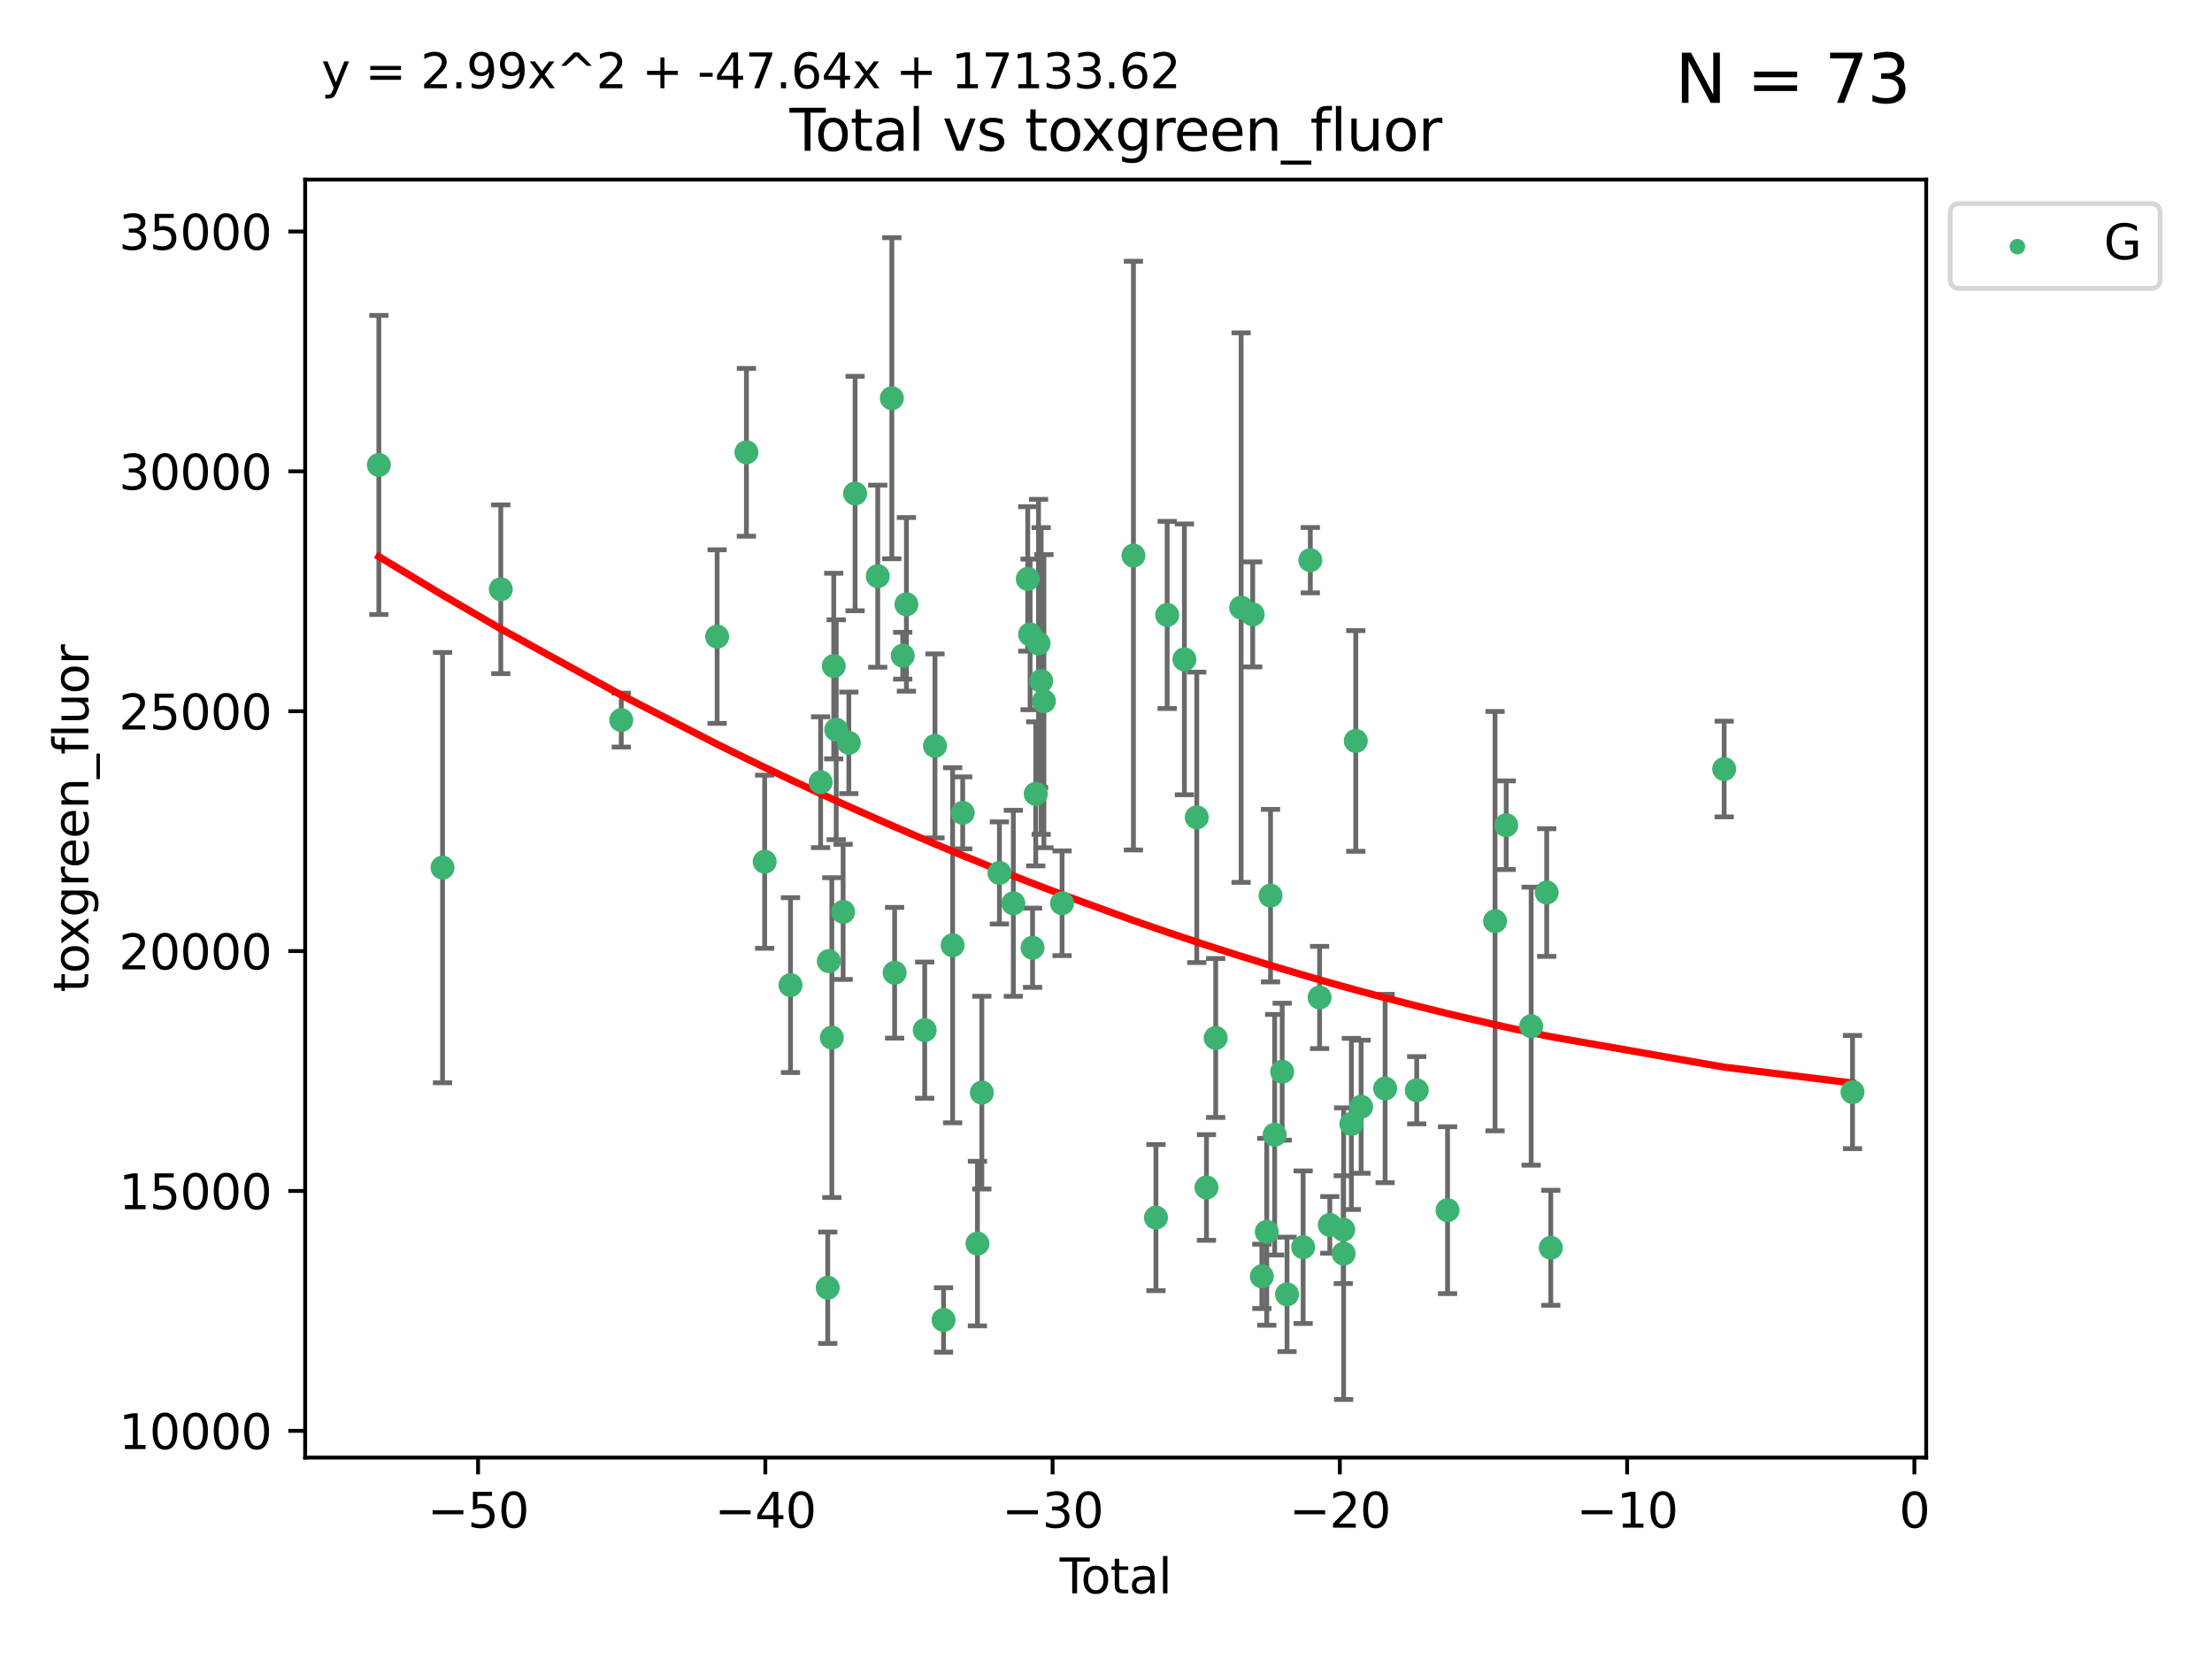 <?xml version="1.0" encoding="utf-8" standalone="no"?>
<!DOCTYPE svg PUBLIC "-//W3C//DTD SVG 1.1//EN"
  "http://www.w3.org/Graphics/SVG/1.1/DTD/svg11.dtd">
<svg xmlns:xlink="http://www.w3.org/1999/xlink" width="460.8pt" height="345.6pt" viewBox="0 0 460.8 345.6" xmlns="http://www.w3.org/2000/svg" version="1.1">
 <defs>
  <style type="text/css">*{stroke-linejoin: round; stroke-linecap: butt}</style>
 </defs>
 <g id="figure_1">
  <g id="patch_1">
   <path d="M 0 345.6 
L 460.8 345.6 
L 460.8 0 
L 0 0 
z
" style="fill: #ffffff"/>
  </g>
  <g id="axes_1">
   <g id="patch_2">
    <path d="M 63.571 303.64 
L 401.26 303.64 
L 401.26 37.411 
L 63.571 37.411 
z
" style="fill: #ffffff"/>
   </g>
   <g id="PathCollection_1">
    <defs>
     <path id="ma8ee4f4cf2" d="M 0 1.118 
C 0.297 1.118 0.581 1 0.791 0.791 
C 1 0.581 1.118 0.297 1.118 0 
C 1.118 -0.297 1 -0.581 0.791 -0.791 
C 0.581 -1 0.297 -1.118 0 -1.118 
C -0.297 -1.118 -0.581 -1 -0.791 -0.791 
C -1 -0.581 -1.118 -0.297 -1.118 0 
C -1.118 0.297 -1 0.581 -0.791 0.791 
C -0.581 1 -0.297 1.118 0 1.118 
z
" style="stroke: #3cb371"/>
    </defs>
    <g clip-path="url(#p7066010b72)">
     <use xlink:href="#ma8ee4f4cf2" x="78.921" y="96.859" style="fill: #3cb371; stroke: #3cb371"/>
     <use xlink:href="#ma8ee4f4cf2" x="92.189" y="180.741" style="fill: #3cb371; stroke: #3cb371"/>
     <use xlink:href="#ma8ee4f4cf2" x="104.324" y="122.755" style="fill: #3cb371; stroke: #3cb371"/>
     <use xlink:href="#ma8ee4f4cf2" x="129.421" y="150.005" style="fill: #3cb371; stroke: #3cb371"/>
     <use xlink:href="#ma8ee4f4cf2" x="149.391" y="132.616" style="fill: #3cb371; stroke: #3cb371"/>
     <use xlink:href="#ma8ee4f4cf2" x="155.491" y="94.226" style="fill: #3cb371; stroke: #3cb371"/>
     <use xlink:href="#ma8ee4f4cf2" x="159.294" y="179.515" style="fill: #3cb371; stroke: #3cb371"/>
     <use xlink:href="#ma8ee4f4cf2" x="164.675" y="205.211" style="fill: #3cb371; stroke: #3cb371"/>
     <use xlink:href="#ma8ee4f4cf2" x="170.951" y="162.947" style="fill: #3cb371; stroke: #3cb371"/>
     <use xlink:href="#ma8ee4f4cf2" x="172.43" y="268.258" style="fill: #3cb371; stroke: #3cb371"/>
     <use xlink:href="#ma8ee4f4cf2" x="172.665" y="200.214" style="fill: #3cb371; stroke: #3cb371"/>
     <use xlink:href="#ma8ee4f4cf2" x="173.285" y="216.152" style="fill: #3cb371; stroke: #3cb371"/>
     <use xlink:href="#ma8ee4f4cf2" x="173.685" y="138.751" style="fill: #3cb371; stroke: #3cb371"/>
     <use xlink:href="#ma8ee4f4cf2" x="174.198" y="152.013" style="fill: #3cb371; stroke: #3cb371"/>
     <use xlink:href="#ma8ee4f4cf2" x="175.64" y="189.96" style="fill: #3cb371; stroke: #3cb371"/>
     <use xlink:href="#ma8ee4f4cf2" x="176.825" y="154.745" style="fill: #3cb371; stroke: #3cb371"/>
     <use xlink:href="#ma8ee4f4cf2" x="178.129" y="102.809" style="fill: #3cb371; stroke: #3cb371"/>
     <use xlink:href="#ma8ee4f4cf2" x="182.85" y="120.026" style="fill: #3cb371; stroke: #3cb371"/>
     <use xlink:href="#ma8ee4f4cf2" x="185.788" y="82.957" style="fill: #3cb371; stroke: #3cb371"/>
     <use xlink:href="#ma8ee4f4cf2" x="186.368" y="202.643" style="fill: #3cb371; stroke: #3cb371"/>
     <use xlink:href="#ma8ee4f4cf2" x="188.055" y="136.597" style="fill: #3cb371; stroke: #3cb371"/>
     <use xlink:href="#ma8ee4f4cf2" x="188.822" y="125.895" style="fill: #3cb371; stroke: #3cb371"/>
     <use xlink:href="#ma8ee4f4cf2" x="192.631" y="214.596" style="fill: #3cb371; stroke: #3cb371"/>
     <use xlink:href="#ma8ee4f4cf2" x="194.773" y="155.384" style="fill: #3cb371; stroke: #3cb371"/>
     <use xlink:href="#ma8ee4f4cf2" x="196.558" y="274.97" style="fill: #3cb371; stroke: #3cb371"/>
     <use xlink:href="#ma8ee4f4cf2" x="198.449" y="196.918" style="fill: #3cb371; stroke: #3cb371"/>
     <use xlink:href="#ma8ee4f4cf2" x="200.548" y="169.338" style="fill: #3cb371; stroke: #3cb371"/>
     <use xlink:href="#ma8ee4f4cf2" x="203.622" y="259.063" style="fill: #3cb371; stroke: #3cb371"/>
     <use xlink:href="#ma8ee4f4cf2" x="204.535" y="227.612" style="fill: #3cb371; stroke: #3cb371"/>
     <use xlink:href="#ma8ee4f4cf2" x="208.198" y="181.844" style="fill: #3cb371; stroke: #3cb371"/>
     <use xlink:href="#ma8ee4f4cf2" x="211.095" y="188.173" style="fill: #3cb371; stroke: #3cb371"/>
     <use xlink:href="#ma8ee4f4cf2" x="214.1" y="120.603" style="fill: #3cb371; stroke: #3cb371"/>
     <use xlink:href="#ma8ee4f4cf2" x="214.588" y="132.153" style="fill: #3cb371; stroke: #3cb371"/>
     <use xlink:href="#ma8ee4f4cf2" x="215.099" y="197.429" style="fill: #3cb371; stroke: #3cb371"/>
     <use xlink:href="#ma8ee4f4cf2" x="215.764" y="165.371" style="fill: #3cb371; stroke: #3cb371"/>
     <use xlink:href="#ma8ee4f4cf2" x="216.347" y="134.046" style="fill: #3cb371; stroke: #3cb371"/>
     <use xlink:href="#ma8ee4f4cf2" x="216.898" y="141.863" style="fill: #3cb371; stroke: #3cb371"/>
     <use xlink:href="#ma8ee4f4cf2" x="217.467" y="146.069" style="fill: #3cb371; stroke: #3cb371"/>
     <use xlink:href="#ma8ee4f4cf2" x="221.245" y="188.17" style="fill: #3cb371; stroke: #3cb371"/>
     <use xlink:href="#ma8ee4f4cf2" x="236.113" y="115.742" style="fill: #3cb371; stroke: #3cb371"/>
     <use xlink:href="#ma8ee4f4cf2" x="240.804" y="253.651" style="fill: #3cb371; stroke: #3cb371"/>
     <use xlink:href="#ma8ee4f4cf2" x="243.144" y="128.106" style="fill: #3cb371; stroke: #3cb371"/>
     <use xlink:href="#ma8ee4f4cf2" x="246.732" y="137.352" style="fill: #3cb371; stroke: #3cb371"/>
     <use xlink:href="#ma8ee4f4cf2" x="249.31" y="170.269" style="fill: #3cb371; stroke: #3cb371"/>
     <use xlink:href="#ma8ee4f4cf2" x="251.33" y="247.374" style="fill: #3cb371; stroke: #3cb371"/>
     <use xlink:href="#ma8ee4f4cf2" x="253.251" y="216.226" style="fill: #3cb371; stroke: #3cb371"/>
     <use xlink:href="#ma8ee4f4cf2" x="258.549" y="126.574" style="fill: #3cb371; stroke: #3cb371"/>
     <use xlink:href="#ma8ee4f4cf2" x="260.961" y="127.993" style="fill: #3cb371; stroke: #3cb371"/>
     <use xlink:href="#ma8ee4f4cf2" x="262.869" y="265.881" style="fill: #3cb371; stroke: #3cb371"/>
     <use xlink:href="#ma8ee4f4cf2" x="263.889" y="256.605" style="fill: #3cb371; stroke: #3cb371"/>
     <use xlink:href="#ma8ee4f4cf2" x="264.678" y="186.576" style="fill: #3cb371; stroke: #3cb371"/>
     <use xlink:href="#ma8ee4f4cf2" x="265.538" y="236.383" style="fill: #3cb371; stroke: #3cb371"/>
     <use xlink:href="#ma8ee4f4cf2" x="267.099" y="223.261" style="fill: #3cb371; stroke: #3cb371"/>
     <use xlink:href="#ma8ee4f4cf2" x="268.111" y="269.644" style="fill: #3cb371; stroke: #3cb371"/>
     <use xlink:href="#ma8ee4f4cf2" x="271.469" y="259.813" style="fill: #3cb371; stroke: #3cb371"/>
     <use xlink:href="#ma8ee4f4cf2" x="272.964" y="116.694" style="fill: #3cb371; stroke: #3cb371"/>
     <use xlink:href="#ma8ee4f4cf2" x="274.897" y="207.791" style="fill: #3cb371; stroke: #3cb371"/>
     <use xlink:href="#ma8ee4f4cf2" x="277.023" y="255.172" style="fill: #3cb371; stroke: #3cb371"/>
     <use xlink:href="#ma8ee4f4cf2" x="279.824" y="256.163" style="fill: #3cb371; stroke: #3cb371"/>
     <use xlink:href="#ma8ee4f4cf2" x="279.903" y="261.164" style="fill: #3cb371; stroke: #3cb371"/>
     <use xlink:href="#ma8ee4f4cf2" x="281.518" y="234.133" style="fill: #3cb371; stroke: #3cb371"/>
     <use xlink:href="#ma8ee4f4cf2" x="282.434" y="154.356" style="fill: #3cb371; stroke: #3cb371"/>
     <use xlink:href="#ma8ee4f4cf2" x="283.546" y="230.552" style="fill: #3cb371; stroke: #3cb371"/>
     <use xlink:href="#ma8ee4f4cf2" x="288.545" y="226.756" style="fill: #3cb371; stroke: #3cb371"/>
     <use xlink:href="#ma8ee4f4cf2" x="295.129" y="227.112" style="fill: #3cb371; stroke: #3cb371"/>
     <use xlink:href="#ma8ee4f4cf2" x="301.552" y="252.102" style="fill: #3cb371; stroke: #3cb371"/>
     <use xlink:href="#ma8ee4f4cf2" x="311.446" y="191.893" style="fill: #3cb371; stroke: #3cb371"/>
     <use xlink:href="#ma8ee4f4cf2" x="313.774" y="171.908" style="fill: #3cb371; stroke: #3cb371"/>
     <use xlink:href="#ma8ee4f4cf2" x="318.968" y="213.769" style="fill: #3cb371; stroke: #3cb371"/>
     <use xlink:href="#ma8ee4f4cf2" x="322.205" y="185.934" style="fill: #3cb371; stroke: #3cb371"/>
     <use xlink:href="#ma8ee4f4cf2" x="323.059" y="259.936" style="fill: #3cb371; stroke: #3cb371"/>
     <use xlink:href="#ma8ee4f4cf2" x="359.176" y="160.207" style="fill: #3cb371; stroke: #3cb371"/>
     <use xlink:href="#ma8ee4f4cf2" x="385.911" y="227.493" style="fill: #3cb371; stroke: #3cb371"/>
    </g>
   </g>
   <g id="matplotlib.axis_1">
    <g id="xtick_1">
     <g id="line2d_1">
      <defs>
       <path id="m508ea12076" d="M 0 0 
L 0 3.5 
" style="stroke: #000000; stroke-width: 0.8"/>
      </defs>
      <g>
       <use xlink:href="#m508ea12076" x="99.59" y="303.64" style="stroke: #000000; stroke-width: 0.8"/>
      </g>
     </g>
     <g id="text_1">
      <!-- −50 -->
      <g transform="translate(89.038 318.238)scale(0.1 -0.1)">
       <defs>
        <path id="DejaVuSans-2212" d="M 678 2272 
L 4684 2272 
L 4684 1741 
L 678 1741 
L 678 2272 
z
" transform="scale(0.016)"/>
        <path id="DejaVuSans-35" d="M 691 4666 
L 3169 4666 
L 3169 4134 
L 1269 4134 
L 1269 2991 
Q 1406 3038 1543 3061 
Q 1681 3084 1819 3084 
Q 2600 3084 3056 2656 
Q 3513 2228 3513 1497 
Q 3513 744 3044 326 
Q 2575 -91 1722 -91 
Q 1428 -91 1123 -41 
Q 819 9 494 109 
L 494 744 
Q 775 591 1075 516 
Q 1375 441 1709 441 
Q 2250 441 2565 725 
Q 2881 1009 2881 1497 
Q 2881 1984 2565 2268 
Q 2250 2553 1709 2553 
Q 1456 2553 1204 2497 
Q 953 2441 691 2322 
L 691 4666 
z
" transform="scale(0.016)"/>
        <path id="DejaVuSans-30" d="M 2034 4250 
Q 1547 4250 1301 3770 
Q 1056 3291 1056 2328 
Q 1056 1369 1301 889 
Q 1547 409 2034 409 
Q 2525 409 2770 889 
Q 3016 1369 3016 2328 
Q 3016 3291 2770 3770 
Q 2525 4250 2034 4250 
z
M 2034 4750 
Q 2819 4750 3233 4129 
Q 3647 3509 3647 2328 
Q 3647 1150 3233 529 
Q 2819 -91 2034 -91 
Q 1250 -91 836 529 
Q 422 1150 422 2328 
Q 422 3509 836 4129 
Q 1250 4750 2034 4750 
z
" transform="scale(0.016)"/>
       </defs>
       <use xlink:href="#DejaVuSans-2212"/>
       <use xlink:href="#DejaVuSans-35" x="83.789"/>
       <use xlink:href="#DejaVuSans-30" x="147.412"/>
      </g>
     </g>
    </g>
    <g id="xtick_2">
     <g id="line2d_2">
      <g>
       <use xlink:href="#m508ea12076" x="159.431" y="303.64" style="stroke: #000000; stroke-width: 0.8"/>
      </g>
     </g>
     <g id="text_2">
      <!-- −40 -->
      <g transform="translate(148.879 318.238)scale(0.1 -0.1)">
       <defs>
        <path id="DejaVuSans-34" d="M 2419 4116 
L 825 1625 
L 2419 1625 
L 2419 4116 
z
M 2253 4666 
L 3047 4666 
L 3047 1625 
L 3713 1625 
L 3713 1100 
L 3047 1100 
L 3047 0 
L 2419 0 
L 2419 1100 
L 313 1100 
L 313 1709 
L 2253 4666 
z
" transform="scale(0.016)"/>
       </defs>
       <use xlink:href="#DejaVuSans-2212"/>
       <use xlink:href="#DejaVuSans-34" x="83.789"/>
       <use xlink:href="#DejaVuSans-30" x="147.412"/>
      </g>
     </g>
    </g>
    <g id="xtick_3">
     <g id="line2d_3">
      <g>
       <use xlink:href="#m508ea12076" x="219.273" y="303.64" style="stroke: #000000; stroke-width: 0.8"/>
      </g>
     </g>
     <g id="text_3">
      <!-- −30 -->
      <g transform="translate(208.72 318.238)scale(0.1 -0.1)">
       <defs>
        <path id="DejaVuSans-33" d="M 2597 2516 
Q 3050 2419 3304 2112 
Q 3559 1806 3559 1356 
Q 3559 666 3084 287 
Q 2609 -91 1734 -91 
Q 1441 -91 1130 -33 
Q 819 25 488 141 
L 488 750 
Q 750 597 1062 519 
Q 1375 441 1716 441 
Q 2309 441 2620 675 
Q 2931 909 2931 1356 
Q 2931 1769 2642 2001 
Q 2353 2234 1838 2234 
L 1294 2234 
L 1294 2753 
L 1863 2753 
Q 2328 2753 2575 2939 
Q 2822 3125 2822 3475 
Q 2822 3834 2567 4026 
Q 2313 4219 1838 4219 
Q 1578 4219 1281 4162 
Q 984 4106 628 3988 
L 628 4550 
Q 988 4650 1302 4700 
Q 1616 4750 1894 4750 
Q 2613 4750 3031 4423 
Q 3450 4097 3450 3541 
Q 3450 3153 3228 2886 
Q 3006 2619 2597 2516 
z
" transform="scale(0.016)"/>
       </defs>
       <use xlink:href="#DejaVuSans-2212"/>
       <use xlink:href="#DejaVuSans-33" x="83.789"/>
       <use xlink:href="#DejaVuSans-30" x="147.412"/>
      </g>
     </g>
    </g>
    <g id="xtick_4">
     <g id="line2d_4">
      <g>
       <use xlink:href="#m508ea12076" x="279.114" y="303.64" style="stroke: #000000; stroke-width: 0.8"/>
      </g>
     </g>
     <g id="text_4">
      <!-- −20 -->
      <g transform="translate(268.562 318.238)scale(0.1 -0.1)">
       <defs>
        <path id="DejaVuSans-32" d="M 1228 531 
L 3431 531 
L 3431 0 
L 469 0 
L 469 531 
Q 828 903 1448 1529 
Q 2069 2156 2228 2338 
Q 2531 2678 2651 2914 
Q 2772 3150 2772 3378 
Q 2772 3750 2511 3984 
Q 2250 4219 1831 4219 
Q 1534 4219 1204 4116 
Q 875 4013 500 3803 
L 500 4441 
Q 881 4594 1212 4672 
Q 1544 4750 1819 4750 
Q 2544 4750 2975 4387 
Q 3406 4025 3406 3419 
Q 3406 3131 3298 2873 
Q 3191 2616 2906 2266 
Q 2828 2175 2409 1742 
Q 1991 1309 1228 531 
z
" transform="scale(0.016)"/>
       </defs>
       <use xlink:href="#DejaVuSans-2212"/>
       <use xlink:href="#DejaVuSans-32" x="83.789"/>
       <use xlink:href="#DejaVuSans-30" x="147.412"/>
      </g>
     </g>
    </g>
    <g id="xtick_5">
     <g id="line2d_5">
      <g>
       <use xlink:href="#m508ea12076" x="338.956" y="303.64" style="stroke: #000000; stroke-width: 0.8"/>
      </g>
     </g>
     <g id="text_5">
      <!-- −10 -->
      <g transform="translate(328.403 318.238)scale(0.1 -0.1)">
       <defs>
        <path id="DejaVuSans-31" d="M 794 531 
L 1825 531 
L 1825 4091 
L 703 3866 
L 703 4441 
L 1819 4666 
L 2450 4666 
L 2450 531 
L 3481 531 
L 3481 0 
L 794 0 
L 794 531 
z
" transform="scale(0.016)"/>
       </defs>
       <use xlink:href="#DejaVuSans-2212"/>
       <use xlink:href="#DejaVuSans-31" x="83.789"/>
       <use xlink:href="#DejaVuSans-30" x="147.412"/>
      </g>
     </g>
    </g>
    <g id="xtick_6">
     <g id="line2d_6">
      <g>
       <use xlink:href="#m508ea12076" x="398.797" y="303.64" style="stroke: #000000; stroke-width: 0.8"/>
      </g>
     </g>
     <g id="text_6">
      <!-- 0 -->
      <g transform="translate(395.616 318.238)scale(0.1 -0.1)">
       <use xlink:href="#DejaVuSans-30"/>
      </g>
     </g>
    </g>
    <g id="text_7">
     <!-- Total -->
     <g transform="translate(220.739 331.917)scale(0.1 -0.1)">
      <defs>
       <path id="DejaVuSans-54" d="M -19 4666 
L 3928 4666 
L 3928 4134 
L 2272 4134 
L 2272 0 
L 1638 0 
L 1638 4134 
L -19 4134 
L -19 4666 
z
" transform="scale(0.016)"/>
       <path id="DejaVuSans-6f" d="M 1959 3097 
Q 1497 3097 1228 2736 
Q 959 2375 959 1747 
Q 959 1119 1226 758 
Q 1494 397 1959 397 
Q 2419 397 2687 759 
Q 2956 1122 2956 1747 
Q 2956 2369 2687 2733 
Q 2419 3097 1959 3097 
z
M 1959 3584 
Q 2709 3584 3137 3096 
Q 3566 2609 3566 1747 
Q 3566 888 3137 398 
Q 2709 -91 1959 -91 
Q 1206 -91 779 398 
Q 353 888 353 1747 
Q 353 2609 779 3096 
Q 1206 3584 1959 3584 
z
" transform="scale(0.016)"/>
       <path id="DejaVuSans-74" d="M 1172 4494 
L 1172 3500 
L 2356 3500 
L 2356 3053 
L 1172 3053 
L 1172 1153 
Q 1172 725 1289 603 
Q 1406 481 1766 481 
L 2356 481 
L 2356 0 
L 1766 0 
Q 1100 0 847 248 
Q 594 497 594 1153 
L 594 3053 
L 172 3053 
L 172 3500 
L 594 3500 
L 594 4494 
L 1172 4494 
z
" transform="scale(0.016)"/>
       <path id="DejaVuSans-61" d="M 2194 1759 
Q 1497 1759 1228 1600 
Q 959 1441 959 1056 
Q 959 750 1161 570 
Q 1363 391 1709 391 
Q 2188 391 2477 730 
Q 2766 1069 2766 1631 
L 2766 1759 
L 2194 1759 
z
M 3341 1997 
L 3341 0 
L 2766 0 
L 2766 531 
Q 2569 213 2275 61 
Q 1981 -91 1556 -91 
Q 1019 -91 701 211 
Q 384 513 384 1019 
Q 384 1609 779 1909 
Q 1175 2209 1959 2209 
L 2766 2209 
L 2766 2266 
Q 2766 2663 2505 2880 
Q 2244 3097 1772 3097 
Q 1472 3097 1187 3025 
Q 903 2953 641 2809 
L 641 3341 
Q 956 3463 1253 3523 
Q 1550 3584 1831 3584 
Q 2591 3584 2966 3190 
Q 3341 2797 3341 1997 
z
" transform="scale(0.016)"/>
       <path id="DejaVuSans-6c" d="M 603 4863 
L 1178 4863 
L 1178 0 
L 603 0 
L 603 4863 
z
" transform="scale(0.016)"/>
      </defs>
      <use xlink:href="#DejaVuSans-54"/>
      <use xlink:href="#DejaVuSans-6f" x="44.084"/>
      <use xlink:href="#DejaVuSans-74" x="105.266"/>
      <use xlink:href="#DejaVuSans-61" x="144.475"/>
      <use xlink:href="#DejaVuSans-6c" x="205.754"/>
     </g>
    </g>
   </g>
   <g id="matplotlib.axis_2">
    <g id="ytick_1">
     <g id="line2d_7">
      <defs>
       <path id="mb760ff56a1" d="M 0 0 
L -3.5 0 
" style="stroke: #000000; stroke-width: 0.8"/>
      </defs>
      <g>
       <use xlink:href="#mb760ff56a1" x="63.571" y="298.069" style="stroke: #000000; stroke-width: 0.8"/>
      </g>
     </g>
     <g id="text_8">
      <!-- 10000 -->
      <g transform="translate(24.759 301.868)scale(0.1 -0.1)">
       <use xlink:href="#DejaVuSans-31"/>
       <use xlink:href="#DejaVuSans-30" x="63.623"/>
       <use xlink:href="#DejaVuSans-30" x="127.246"/>
       <use xlink:href="#DejaVuSans-30" x="190.869"/>
       <use xlink:href="#DejaVuSans-30" x="254.492"/>
      </g>
     </g>
    </g>
    <g id="ytick_2">
     <g id="line2d_8">
      <g>
       <use xlink:href="#mb760ff56a1" x="63.571" y="248.099" style="stroke: #000000; stroke-width: 0.8"/>
      </g>
     </g>
     <g id="text_9">
      <!-- 15000 -->
      <g transform="translate(24.759 251.899)scale(0.1 -0.1)">
       <use xlink:href="#DejaVuSans-31"/>
       <use xlink:href="#DejaVuSans-35" x="63.623"/>
       <use xlink:href="#DejaVuSans-30" x="127.246"/>
       <use xlink:href="#DejaVuSans-30" x="190.869"/>
       <use xlink:href="#DejaVuSans-30" x="254.492"/>
      </g>
     </g>
    </g>
    <g id="ytick_3">
     <g id="line2d_9">
      <g>
       <use xlink:href="#mb760ff56a1" x="63.571" y="198.13" style="stroke: #000000; stroke-width: 0.8"/>
      </g>
     </g>
     <g id="text_10">
      <!-- 20000 -->
      <g transform="translate(24.759 201.929)scale(0.1 -0.1)">
       <use xlink:href="#DejaVuSans-32"/>
       <use xlink:href="#DejaVuSans-30" x="63.623"/>
       <use xlink:href="#DejaVuSans-30" x="127.246"/>
       <use xlink:href="#DejaVuSans-30" x="190.869"/>
       <use xlink:href="#DejaVuSans-30" x="254.492"/>
      </g>
     </g>
    </g>
    <g id="ytick_4">
     <g id="line2d_10">
      <g>
       <use xlink:href="#mb760ff56a1" x="63.571" y="148.161" style="stroke: #000000; stroke-width: 0.8"/>
      </g>
     </g>
     <g id="text_11">
      <!-- 25000 -->
      <g transform="translate(24.759 151.96)scale(0.1 -0.1)">
       <use xlink:href="#DejaVuSans-32"/>
       <use xlink:href="#DejaVuSans-35" x="63.623"/>
       <use xlink:href="#DejaVuSans-30" x="127.246"/>
       <use xlink:href="#DejaVuSans-30" x="190.869"/>
       <use xlink:href="#DejaVuSans-30" x="254.492"/>
      </g>
     </g>
    </g>
    <g id="ytick_5">
     <g id="line2d_11">
      <g>
       <use xlink:href="#mb760ff56a1" x="63.571" y="98.191" style="stroke: #000000; stroke-width: 0.8"/>
      </g>
     </g>
     <g id="text_12">
      <!-- 30000 -->
      <g transform="translate(24.759 101.991)scale(0.1 -0.1)">
       <use xlink:href="#DejaVuSans-33"/>
       <use xlink:href="#DejaVuSans-30" x="63.623"/>
       <use xlink:href="#DejaVuSans-30" x="127.246"/>
       <use xlink:href="#DejaVuSans-30" x="190.869"/>
       <use xlink:href="#DejaVuSans-30" x="254.492"/>
      </g>
     </g>
    </g>
    <g id="ytick_6">
     <g id="line2d_12">
      <g>
       <use xlink:href="#mb760ff56a1" x="63.571" y="48.222" style="stroke: #000000; stroke-width: 0.8"/>
      </g>
     </g>
     <g id="text_13">
      <!-- 35000 -->
      <g transform="translate(24.759 52.021)scale(0.1 -0.1)">
       <use xlink:href="#DejaVuSans-33"/>
       <use xlink:href="#DejaVuSans-35" x="63.623"/>
       <use xlink:href="#DejaVuSans-30" x="127.246"/>
       <use xlink:href="#DejaVuSans-30" x="190.869"/>
       <use xlink:href="#DejaVuSans-30" x="254.492"/>
      </g>
     </g>
    </g>
    <g id="text_14">
     <!-- toxgreen_fluor -->
     <g transform="translate(18.401 206.72)rotate(-90)scale(0.1 -0.1)">
      <defs>
       <path id="DejaVuSans-78" d="M 3513 3500 
L 2247 1797 
L 3578 0 
L 2900 0 
L 1881 1375 
L 863 0 
L 184 0 
L 1544 1831 
L 300 3500 
L 978 3500 
L 1906 2253 
L 2834 3500 
L 3513 3500 
z
" transform="scale(0.016)"/>
       <path id="DejaVuSans-67" d="M 2906 1791 
Q 2906 2416 2648 2759 
Q 2391 3103 1925 3103 
Q 1463 3103 1205 2759 
Q 947 2416 947 1791 
Q 947 1169 1205 825 
Q 1463 481 1925 481 
Q 2391 481 2648 825 
Q 2906 1169 2906 1791 
z
M 3481 434 
Q 3481 -459 3084 -895 
Q 2688 -1331 1869 -1331 
Q 1566 -1331 1297 -1286 
Q 1028 -1241 775 -1147 
L 775 -588 
Q 1028 -725 1275 -790 
Q 1522 -856 1778 -856 
Q 2344 -856 2625 -561 
Q 2906 -266 2906 331 
L 2906 616 
Q 2728 306 2450 153 
Q 2172 0 1784 0 
Q 1141 0 747 490 
Q 353 981 353 1791 
Q 353 2603 747 3093 
Q 1141 3584 1784 3584 
Q 2172 3584 2450 3431 
Q 2728 3278 2906 2969 
L 2906 3500 
L 3481 3500 
L 3481 434 
z
" transform="scale(0.016)"/>
       <path id="DejaVuSans-72" d="M 2631 2963 
Q 2534 3019 2420 3045 
Q 2306 3072 2169 3072 
Q 1681 3072 1420 2755 
Q 1159 2438 1159 1844 
L 1159 0 
L 581 0 
L 581 3500 
L 1159 3500 
L 1159 2956 
Q 1341 3275 1631 3429 
Q 1922 3584 2338 3584 
Q 2397 3584 2469 3576 
Q 2541 3569 2628 3553 
L 2631 2963 
z
" transform="scale(0.016)"/>
       <path id="DejaVuSans-65" d="M 3597 1894 
L 3597 1613 
L 953 1613 
Q 991 1019 1311 708 
Q 1631 397 2203 397 
Q 2534 397 2845 478 
Q 3156 559 3463 722 
L 3463 178 
Q 3153 47 2828 -22 
Q 2503 -91 2169 -91 
Q 1331 -91 842 396 
Q 353 884 353 1716 
Q 353 2575 817 3079 
Q 1281 3584 2069 3584 
Q 2775 3584 3186 3129 
Q 3597 2675 3597 1894 
z
M 3022 2063 
Q 3016 2534 2758 2815 
Q 2500 3097 2075 3097 
Q 1594 3097 1305 2825 
Q 1016 2553 972 2059 
L 3022 2063 
z
" transform="scale(0.016)"/>
       <path id="DejaVuSans-6e" d="M 3513 2113 
L 3513 0 
L 2938 0 
L 2938 2094 
Q 2938 2591 2744 2837 
Q 2550 3084 2163 3084 
Q 1697 3084 1428 2787 
Q 1159 2491 1159 1978 
L 1159 0 
L 581 0 
L 581 3500 
L 1159 3500 
L 1159 2956 
Q 1366 3272 1645 3428 
Q 1925 3584 2291 3584 
Q 2894 3584 3203 3211 
Q 3513 2838 3513 2113 
z
" transform="scale(0.016)"/>
       <path id="DejaVuSans-5f" d="M 3263 -1063 
L 3263 -1509 
L -63 -1509 
L -63 -1063 
L 3263 -1063 
z
" transform="scale(0.016)"/>
       <path id="DejaVuSans-66" d="M 2375 4863 
L 2375 4384 
L 1825 4384 
Q 1516 4384 1395 4259 
Q 1275 4134 1275 3809 
L 1275 3500 
L 2222 3500 
L 2222 3053 
L 1275 3053 
L 1275 0 
L 697 0 
L 697 3053 
L 147 3053 
L 147 3500 
L 697 3500 
L 697 3744 
Q 697 4328 969 4595 
Q 1241 4863 1831 4863 
L 2375 4863 
z
" transform="scale(0.016)"/>
       <path id="DejaVuSans-75" d="M 544 1381 
L 544 3500 
L 1119 3500 
L 1119 1403 
Q 1119 906 1312 657 
Q 1506 409 1894 409 
Q 2359 409 2629 706 
Q 2900 1003 2900 1516 
L 2900 3500 
L 3475 3500 
L 3475 0 
L 2900 0 
L 2900 538 
Q 2691 219 2414 64 
Q 2138 -91 1772 -91 
Q 1169 -91 856 284 
Q 544 659 544 1381 
z
M 1991 3584 
L 1991 3584 
z
" transform="scale(0.016)"/>
      </defs>
      <use xlink:href="#DejaVuSans-74"/>
      <use xlink:href="#DejaVuSans-6f" x="39.209"/>
      <use xlink:href="#DejaVuSans-78" x="97.266"/>
      <use xlink:href="#DejaVuSans-67" x="156.445"/>
      <use xlink:href="#DejaVuSans-72" x="219.922"/>
      <use xlink:href="#DejaVuSans-65" x="258.785"/>
      <use xlink:href="#DejaVuSans-65" x="320.309"/>
      <use xlink:href="#DejaVuSans-6e" x="381.832"/>
      <use xlink:href="#DejaVuSans-5f" x="445.211"/>
      <use xlink:href="#DejaVuSans-66" x="495.211"/>
      <use xlink:href="#DejaVuSans-6c" x="530.416"/>
      <use xlink:href="#DejaVuSans-75" x="558.199"/>
      <use xlink:href="#DejaVuSans-6f" x="621.578"/>
      <use xlink:href="#DejaVuSans-72" x="682.76"/>
     </g>
    </g>
   </g>
   <g id="LineCollection_1">
    <path d="M 78.921 128.009 
L 78.921 65.709 
" clip-path="url(#p7066010b72)" style="fill: none; stroke: #696969"/>
    <path d="M 92.189 225.561 
L 92.189 135.921 
" clip-path="url(#p7066010b72)" style="fill: none; stroke: #696969"/>
    <path d="M 104.324 140.331 
L 104.324 105.178 
" clip-path="url(#p7066010b72)" style="fill: none; stroke: #696969"/>
    <path d="M 129.421 155.621 
L 129.421 144.389 
" clip-path="url(#p7066010b72)" style="fill: none; stroke: #696969"/>
    <path d="M 149.391 150.695 
L 149.391 114.537 
" clip-path="url(#p7066010b72)" style="fill: none; stroke: #696969"/>
    <path d="M 155.491 111.701 
L 155.491 76.75 
" clip-path="url(#p7066010b72)" style="fill: none; stroke: #696969"/>
    <path d="M 159.294 197.548 
L 159.294 161.483 
" clip-path="url(#p7066010b72)" style="fill: none; stroke: #696969"/>
    <path d="M 164.675 223.423 
L 164.675 186.998 
" clip-path="url(#p7066010b72)" style="fill: none; stroke: #696969"/>
    <path d="M 170.951 176.571 
L 170.951 149.323 
" clip-path="url(#p7066010b72)" style="fill: none; stroke: #696969"/>
    <path d="M 172.43 279.866 
L 172.43 256.65 
" clip-path="url(#p7066010b72)" style="fill: none; stroke: #696969"/>
    <path d="M 172.665 200.897 
L 172.665 199.532 
" clip-path="url(#p7066010b72)" style="fill: none; stroke: #696969"/>
    <path d="M 173.285 249.467 
L 173.285 182.837 
" clip-path="url(#p7066010b72)" style="fill: none; stroke: #696969"/>
    <path d="M 173.685 158.085 
L 173.685 119.417 
" clip-path="url(#p7066010b72)" style="fill: none; stroke: #696969"/>
    <path d="M 174.198 174.912 
L 174.198 129.114 
" clip-path="url(#p7066010b72)" style="fill: none; stroke: #696969"/>
    <path d="M 175.64 204.04 
L 175.64 175.881 
" clip-path="url(#p7066010b72)" style="fill: none; stroke: #696969"/>
    <path d="M 176.825 165.324 
L 176.825 144.165 
" clip-path="url(#p7066010b72)" style="fill: none; stroke: #696969"/>
    <path d="M 178.129 127.229 
L 178.129 78.389 
" clip-path="url(#p7066010b72)" style="fill: none; stroke: #696969"/>
    <path d="M 182.85 138.994 
L 182.85 101.059 
" clip-path="url(#p7066010b72)" style="fill: none; stroke: #696969"/>
    <path d="M 185.788 116.401 
L 185.788 49.513 
" clip-path="url(#p7066010b72)" style="fill: none; stroke: #696969"/>
    <path d="M 186.368 216.26 
L 186.368 189.026 
" clip-path="url(#p7066010b72)" style="fill: none; stroke: #696969"/>
    <path d="M 188.055 141.471 
L 188.055 131.723 
" clip-path="url(#p7066010b72)" style="fill: none; stroke: #696969"/>
    <path d="M 188.822 143.983 
L 188.822 107.807 
" clip-path="url(#p7066010b72)" style="fill: none; stroke: #696969"/>
    <path d="M 192.631 228.782 
L 192.631 200.409 
" clip-path="url(#p7066010b72)" style="fill: none; stroke: #696969"/>
    <path d="M 194.773 174.547 
L 194.773 136.221 
" clip-path="url(#p7066010b72)" style="fill: none; stroke: #696969"/>
    <path d="M 196.558 281.679 
L 196.558 268.26 
" clip-path="url(#p7066010b72)" style="fill: none; stroke: #696969"/>
    <path d="M 198.449 233.898 
L 198.449 159.937 
" clip-path="url(#p7066010b72)" style="fill: none; stroke: #696969"/>
    <path d="M 200.548 176.837 
L 200.548 161.839 
" clip-path="url(#p7066010b72)" style="fill: none; stroke: #696969"/>
    <path d="M 203.622 276.202 
L 203.622 241.923 
" clip-path="url(#p7066010b72)" style="fill: none; stroke: #696969"/>
    <path d="M 204.535 247.689 
L 204.535 207.535 
" clip-path="url(#p7066010b72)" style="fill: none; stroke: #696969"/>
    <path d="M 208.198 192.478 
L 208.198 171.209 
" clip-path="url(#p7066010b72)" style="fill: none; stroke: #696969"/>
    <path d="M 211.095 207.547 
L 211.095 168.799 
" clip-path="url(#p7066010b72)" style="fill: none; stroke: #696969"/>
    <path d="M 214.1 135.647 
L 214.1 105.56 
" clip-path="url(#p7066010b72)" style="fill: none; stroke: #696969"/>
    <path d="M 214.588 147.843 
L 214.588 116.464 
" clip-path="url(#p7066010b72)" style="fill: none; stroke: #696969"/>
    <path d="M 215.099 205.678 
L 215.099 189.18 
" clip-path="url(#p7066010b72)" style="fill: none; stroke: #696969"/>
    <path d="M 215.764 180.378 
L 215.764 150.365 
" clip-path="url(#p7066010b72)" style="fill: none; stroke: #696969"/>
    <path d="M 216.347 164.065 
L 216.347 104.027 
" clip-path="url(#p7066010b72)" style="fill: none; stroke: #696969"/>
    <path d="M 216.898 173.815 
L 216.898 109.911 
" clip-path="url(#p7066010b72)" style="fill: none; stroke: #696969"/>
    <path d="M 217.467 176.6 
L 217.467 115.538 
" clip-path="url(#p7066010b72)" style="fill: none; stroke: #696969"/>
    <path d="M 221.245 199.074 
L 221.245 177.267 
" clip-path="url(#p7066010b72)" style="fill: none; stroke: #696969"/>
    <path d="M 236.113 177.061 
L 236.113 54.423 
" clip-path="url(#p7066010b72)" style="fill: none; stroke: #696969"/>
    <path d="M 240.804 268.87 
L 240.804 238.431 
" clip-path="url(#p7066010b72)" style="fill: none; stroke: #696969"/>
    <path d="M 243.144 147.598 
L 243.144 108.614 
" clip-path="url(#p7066010b72)" style="fill: none; stroke: #696969"/>
    <path d="M 246.732 165.56 
L 246.732 109.144 
" clip-path="url(#p7066010b72)" style="fill: none; stroke: #696969"/>
    <path d="M 249.31 200.52 
L 249.31 140.019 
" clip-path="url(#p7066010b72)" style="fill: none; stroke: #696969"/>
    <path d="M 251.33 258.377 
L 251.33 236.372 
" clip-path="url(#p7066010b72)" style="fill: none; stroke: #696969"/>
    <path d="M 253.251 232.774 
L 253.251 199.678 
" clip-path="url(#p7066010b72)" style="fill: none; stroke: #696969"/>
    <path d="M 258.549 183.81 
L 258.549 69.337 
" clip-path="url(#p7066010b72)" style="fill: none; stroke: #696969"/>
    <path d="M 260.961 138.937 
L 260.961 117.049 
" clip-path="url(#p7066010b72)" style="fill: none; stroke: #696969"/>
    <path d="M 262.869 272.584 
L 262.869 259.177 
" clip-path="url(#p7066010b72)" style="fill: none; stroke: #696969"/>
    <path d="M 263.889 276.069 
L 263.889 237.141 
" clip-path="url(#p7066010b72)" style="fill: none; stroke: #696969"/>
    <path d="M 264.678 204.544 
L 264.678 168.609 
" clip-path="url(#p7066010b72)" style="fill: none; stroke: #696969"/>
    <path d="M 265.538 261.441 
L 265.538 211.325 
" clip-path="url(#p7066010b72)" style="fill: none; stroke: #696969"/>
    <path d="M 267.099 237.529 
L 267.099 208.993 
" clip-path="url(#p7066010b72)" style="fill: none; stroke: #696969"/>
    <path d="M 268.111 281.563 
L 268.111 257.724 
" clip-path="url(#p7066010b72)" style="fill: none; stroke: #696969"/>
    <path d="M 271.469 275.705 
L 271.469 243.922 
" clip-path="url(#p7066010b72)" style="fill: none; stroke: #696969"/>
    <path d="M 272.964 123.5 
L 272.964 109.888 
" clip-path="url(#p7066010b72)" style="fill: none; stroke: #696969"/>
    <path d="M 274.897 218.44 
L 274.897 197.141 
" clip-path="url(#p7066010b72)" style="fill: none; stroke: #696969"/>
    <path d="M 277.023 261.072 
L 277.023 249.272 
" clip-path="url(#p7066010b72)" style="fill: none; stroke: #696969"/>
    <path d="M 279.824 267.394 
L 279.824 244.931 
" clip-path="url(#p7066010b72)" style="fill: none; stroke: #696969"/>
    <path d="M 279.903 291.539 
L 279.903 230.789 
" clip-path="url(#p7066010b72)" style="fill: none; stroke: #696969"/>
    <path d="M 281.518 251.957 
L 281.518 216.309 
" clip-path="url(#p7066010b72)" style="fill: none; stroke: #696969"/>
    <path d="M 282.434 177.342 
L 282.434 131.369 
" clip-path="url(#p7066010b72)" style="fill: none; stroke: #696969"/>
    <path d="M 283.546 244.41 
L 283.546 216.694 
" clip-path="url(#p7066010b72)" style="fill: none; stroke: #696969"/>
    <path d="M 288.545 246.382 
L 288.545 207.129 
" clip-path="url(#p7066010b72)" style="fill: none; stroke: #696969"/>
    <path d="M 295.129 234.113 
L 295.129 220.111 
" clip-path="url(#p7066010b72)" style="fill: none; stroke: #696969"/>
    <path d="M 301.552 269.482 
L 301.552 234.722 
" clip-path="url(#p7066010b72)" style="fill: none; stroke: #696969"/>
    <path d="M 311.446 235.572 
L 311.446 148.213 
" clip-path="url(#p7066010b72)" style="fill: none; stroke: #696969"/>
    <path d="M 313.774 181.138 
L 313.774 162.677 
" clip-path="url(#p7066010b72)" style="fill: none; stroke: #696969"/>
    <path d="M 318.968 242.726 
L 318.968 184.811 
" clip-path="url(#p7066010b72)" style="fill: none; stroke: #696969"/>
    <path d="M 322.205 199.232 
L 322.205 172.635 
" clip-path="url(#p7066010b72)" style="fill: none; stroke: #696969"/>
    <path d="M 323.059 271.912 
L 323.059 247.959 
" clip-path="url(#p7066010b72)" style="fill: none; stroke: #696969"/>
    <path d="M 359.176 170.17 
L 359.176 150.243 
" clip-path="url(#p7066010b72)" style="fill: none; stroke: #696969"/>
    <path d="M 385.911 239.285 
L 385.911 215.702 
" clip-path="url(#p7066010b72)" style="fill: none; stroke: #696969"/>
   </g>
   <g id="line2d_13">
    <defs>
     <path id="mbb5d1eec5a" d="M 2 0 
L -2 -0 
" style="stroke: #696969"/>
    </defs>
    <g clip-path="url(#p7066010b72)">
     <use xlink:href="#mbb5d1eec5a" x="78.921" y="128.009" style="fill: #696969; stroke: #696969"/>
     <use xlink:href="#mbb5d1eec5a" x="92.189" y="225.561" style="fill: #696969; stroke: #696969"/>
     <use xlink:href="#mbb5d1eec5a" x="104.324" y="140.331" style="fill: #696969; stroke: #696969"/>
     <use xlink:href="#mbb5d1eec5a" x="129.421" y="155.621" style="fill: #696969; stroke: #696969"/>
     <use xlink:href="#mbb5d1eec5a" x="149.391" y="150.695" style="fill: #696969; stroke: #696969"/>
     <use xlink:href="#mbb5d1eec5a" x="155.491" y="111.701" style="fill: #696969; stroke: #696969"/>
     <use xlink:href="#mbb5d1eec5a" x="159.294" y="197.548" style="fill: #696969; stroke: #696969"/>
     <use xlink:href="#mbb5d1eec5a" x="164.675" y="223.423" style="fill: #696969; stroke: #696969"/>
     <use xlink:href="#mbb5d1eec5a" x="170.951" y="176.571" style="fill: #696969; stroke: #696969"/>
     <use xlink:href="#mbb5d1eec5a" x="172.43" y="279.866" style="fill: #696969; stroke: #696969"/>
     <use xlink:href="#mbb5d1eec5a" x="172.665" y="200.897" style="fill: #696969; stroke: #696969"/>
     <use xlink:href="#mbb5d1eec5a" x="173.285" y="249.467" style="fill: #696969; stroke: #696969"/>
     <use xlink:href="#mbb5d1eec5a" x="173.685" y="158.085" style="fill: #696969; stroke: #696969"/>
     <use xlink:href="#mbb5d1eec5a" x="174.198" y="174.912" style="fill: #696969; stroke: #696969"/>
     <use xlink:href="#mbb5d1eec5a" x="175.64" y="204.04" style="fill: #696969; stroke: #696969"/>
     <use xlink:href="#mbb5d1eec5a" x="176.825" y="165.324" style="fill: #696969; stroke: #696969"/>
     <use xlink:href="#mbb5d1eec5a" x="178.129" y="127.229" style="fill: #696969; stroke: #696969"/>
     <use xlink:href="#mbb5d1eec5a" x="182.85" y="138.994" style="fill: #696969; stroke: #696969"/>
     <use xlink:href="#mbb5d1eec5a" x="185.788" y="116.401" style="fill: #696969; stroke: #696969"/>
     <use xlink:href="#mbb5d1eec5a" x="186.368" y="216.26" style="fill: #696969; stroke: #696969"/>
     <use xlink:href="#mbb5d1eec5a" x="188.055" y="141.471" style="fill: #696969; stroke: #696969"/>
     <use xlink:href="#mbb5d1eec5a" x="188.822" y="143.983" style="fill: #696969; stroke: #696969"/>
     <use xlink:href="#mbb5d1eec5a" x="192.631" y="228.782" style="fill: #696969; stroke: #696969"/>
     <use xlink:href="#mbb5d1eec5a" x="194.773" y="174.547" style="fill: #696969; stroke: #696969"/>
     <use xlink:href="#mbb5d1eec5a" x="196.558" y="281.679" style="fill: #696969; stroke: #696969"/>
     <use xlink:href="#mbb5d1eec5a" x="198.449" y="233.898" style="fill: #696969; stroke: #696969"/>
     <use xlink:href="#mbb5d1eec5a" x="200.548" y="176.837" style="fill: #696969; stroke: #696969"/>
     <use xlink:href="#mbb5d1eec5a" x="203.622" y="276.202" style="fill: #696969; stroke: #696969"/>
     <use xlink:href="#mbb5d1eec5a" x="204.535" y="247.689" style="fill: #696969; stroke: #696969"/>
     <use xlink:href="#mbb5d1eec5a" x="208.198" y="192.478" style="fill: #696969; stroke: #696969"/>
     <use xlink:href="#mbb5d1eec5a" x="211.095" y="207.547" style="fill: #696969; stroke: #696969"/>
     <use xlink:href="#mbb5d1eec5a" x="214.1" y="135.647" style="fill: #696969; stroke: #696969"/>
     <use xlink:href="#mbb5d1eec5a" x="214.588" y="147.843" style="fill: #696969; stroke: #696969"/>
     <use xlink:href="#mbb5d1eec5a" x="215.099" y="205.678" style="fill: #696969; stroke: #696969"/>
     <use xlink:href="#mbb5d1eec5a" x="215.764" y="180.378" style="fill: #696969; stroke: #696969"/>
     <use xlink:href="#mbb5d1eec5a" x="216.347" y="164.065" style="fill: #696969; stroke: #696969"/>
     <use xlink:href="#mbb5d1eec5a" x="216.898" y="173.815" style="fill: #696969; stroke: #696969"/>
     <use xlink:href="#mbb5d1eec5a" x="217.467" y="176.6" style="fill: #696969; stroke: #696969"/>
     <use xlink:href="#mbb5d1eec5a" x="221.245" y="199.074" style="fill: #696969; stroke: #696969"/>
     <use xlink:href="#mbb5d1eec5a" x="236.113" y="177.061" style="fill: #696969; stroke: #696969"/>
     <use xlink:href="#mbb5d1eec5a" x="240.804" y="268.87" style="fill: #696969; stroke: #696969"/>
     <use xlink:href="#mbb5d1eec5a" x="243.144" y="147.598" style="fill: #696969; stroke: #696969"/>
     <use xlink:href="#mbb5d1eec5a" x="246.732" y="165.56" style="fill: #696969; stroke: #696969"/>
     <use xlink:href="#mbb5d1eec5a" x="249.31" y="200.52" style="fill: #696969; stroke: #696969"/>
     <use xlink:href="#mbb5d1eec5a" x="251.33" y="258.377" style="fill: #696969; stroke: #696969"/>
     <use xlink:href="#mbb5d1eec5a" x="253.251" y="232.774" style="fill: #696969; stroke: #696969"/>
     <use xlink:href="#mbb5d1eec5a" x="258.549" y="183.81" style="fill: #696969; stroke: #696969"/>
     <use xlink:href="#mbb5d1eec5a" x="260.961" y="138.937" style="fill: #696969; stroke: #696969"/>
     <use xlink:href="#mbb5d1eec5a" x="262.869" y="272.584" style="fill: #696969; stroke: #696969"/>
     <use xlink:href="#mbb5d1eec5a" x="263.889" y="276.069" style="fill: #696969; stroke: #696969"/>
     <use xlink:href="#mbb5d1eec5a" x="264.678" y="204.544" style="fill: #696969; stroke: #696969"/>
     <use xlink:href="#mbb5d1eec5a" x="265.538" y="261.441" style="fill: #696969; stroke: #696969"/>
     <use xlink:href="#mbb5d1eec5a" x="267.099" y="237.529" style="fill: #696969; stroke: #696969"/>
     <use xlink:href="#mbb5d1eec5a" x="268.111" y="281.563" style="fill: #696969; stroke: #696969"/>
     <use xlink:href="#mbb5d1eec5a" x="271.469" y="275.705" style="fill: #696969; stroke: #696969"/>
     <use xlink:href="#mbb5d1eec5a" x="272.964" y="123.5" style="fill: #696969; stroke: #696969"/>
     <use xlink:href="#mbb5d1eec5a" x="274.897" y="218.44" style="fill: #696969; stroke: #696969"/>
     <use xlink:href="#mbb5d1eec5a" x="277.023" y="261.072" style="fill: #696969; stroke: #696969"/>
     <use xlink:href="#mbb5d1eec5a" x="279.824" y="267.394" style="fill: #696969; stroke: #696969"/>
     <use xlink:href="#mbb5d1eec5a" x="279.903" y="291.539" style="fill: #696969; stroke: #696969"/>
     <use xlink:href="#mbb5d1eec5a" x="281.518" y="251.957" style="fill: #696969; stroke: #696969"/>
     <use xlink:href="#mbb5d1eec5a" x="282.434" y="177.342" style="fill: #696969; stroke: #696969"/>
     <use xlink:href="#mbb5d1eec5a" x="283.546" y="244.41" style="fill: #696969; stroke: #696969"/>
     <use xlink:href="#mbb5d1eec5a" x="288.545" y="246.382" style="fill: #696969; stroke: #696969"/>
     <use xlink:href="#mbb5d1eec5a" x="295.129" y="234.113" style="fill: #696969; stroke: #696969"/>
     <use xlink:href="#mbb5d1eec5a" x="301.552" y="269.482" style="fill: #696969; stroke: #696969"/>
     <use xlink:href="#mbb5d1eec5a" x="311.446" y="235.572" style="fill: #696969; stroke: #696969"/>
     <use xlink:href="#mbb5d1eec5a" x="313.774" y="181.138" style="fill: #696969; stroke: #696969"/>
     <use xlink:href="#mbb5d1eec5a" x="318.968" y="242.726" style="fill: #696969; stroke: #696969"/>
     <use xlink:href="#mbb5d1eec5a" x="322.205" y="199.232" style="fill: #696969; stroke: #696969"/>
     <use xlink:href="#mbb5d1eec5a" x="323.059" y="271.912" style="fill: #696969; stroke: #696969"/>
     <use xlink:href="#mbb5d1eec5a" x="359.176" y="170.17" style="fill: #696969; stroke: #696969"/>
     <use xlink:href="#mbb5d1eec5a" x="385.911" y="239.285" style="fill: #696969; stroke: #696969"/>
    </g>
   </g>
   <g id="line2d_14">
    <g clip-path="url(#p7066010b72)">
     <use xlink:href="#mbb5d1eec5a" x="78.921" y="65.709" style="fill: #696969; stroke: #696969"/>
     <use xlink:href="#mbb5d1eec5a" x="92.189" y="135.921" style="fill: #696969; stroke: #696969"/>
     <use xlink:href="#mbb5d1eec5a" x="104.324" y="105.178" style="fill: #696969; stroke: #696969"/>
     <use xlink:href="#mbb5d1eec5a" x="129.421" y="144.389" style="fill: #696969; stroke: #696969"/>
     <use xlink:href="#mbb5d1eec5a" x="149.391" y="114.537" style="fill: #696969; stroke: #696969"/>
     <use xlink:href="#mbb5d1eec5a" x="155.491" y="76.75" style="fill: #696969; stroke: #696969"/>
     <use xlink:href="#mbb5d1eec5a" x="159.294" y="161.483" style="fill: #696969; stroke: #696969"/>
     <use xlink:href="#mbb5d1eec5a" x="164.675" y="186.998" style="fill: #696969; stroke: #696969"/>
     <use xlink:href="#mbb5d1eec5a" x="170.951" y="149.323" style="fill: #696969; stroke: #696969"/>
     <use xlink:href="#mbb5d1eec5a" x="172.43" y="256.65" style="fill: #696969; stroke: #696969"/>
     <use xlink:href="#mbb5d1eec5a" x="172.665" y="199.532" style="fill: #696969; stroke: #696969"/>
     <use xlink:href="#mbb5d1eec5a" x="173.285" y="182.837" style="fill: #696969; stroke: #696969"/>
     <use xlink:href="#mbb5d1eec5a" x="173.685" y="119.417" style="fill: #696969; stroke: #696969"/>
     <use xlink:href="#mbb5d1eec5a" x="174.198" y="129.114" style="fill: #696969; stroke: #696969"/>
     <use xlink:href="#mbb5d1eec5a" x="175.64" y="175.881" style="fill: #696969; stroke: #696969"/>
     <use xlink:href="#mbb5d1eec5a" x="176.825" y="144.165" style="fill: #696969; stroke: #696969"/>
     <use xlink:href="#mbb5d1eec5a" x="178.129" y="78.389" style="fill: #696969; stroke: #696969"/>
     <use xlink:href="#mbb5d1eec5a" x="182.85" y="101.059" style="fill: #696969; stroke: #696969"/>
     <use xlink:href="#mbb5d1eec5a" x="185.788" y="49.513" style="fill: #696969; stroke: #696969"/>
     <use xlink:href="#mbb5d1eec5a" x="186.368" y="189.026" style="fill: #696969; stroke: #696969"/>
     <use xlink:href="#mbb5d1eec5a" x="188.055" y="131.723" style="fill: #696969; stroke: #696969"/>
     <use xlink:href="#mbb5d1eec5a" x="188.822" y="107.807" style="fill: #696969; stroke: #696969"/>
     <use xlink:href="#mbb5d1eec5a" x="192.631" y="200.409" style="fill: #696969; stroke: #696969"/>
     <use xlink:href="#mbb5d1eec5a" x="194.773" y="136.221" style="fill: #696969; stroke: #696969"/>
     <use xlink:href="#mbb5d1eec5a" x="196.558" y="268.26" style="fill: #696969; stroke: #696969"/>
     <use xlink:href="#mbb5d1eec5a" x="198.449" y="159.937" style="fill: #696969; stroke: #696969"/>
     <use xlink:href="#mbb5d1eec5a" x="200.548" y="161.839" style="fill: #696969; stroke: #696969"/>
     <use xlink:href="#mbb5d1eec5a" x="203.622" y="241.923" style="fill: #696969; stroke: #696969"/>
     <use xlink:href="#mbb5d1eec5a" x="204.535" y="207.535" style="fill: #696969; stroke: #696969"/>
     <use xlink:href="#mbb5d1eec5a" x="208.198" y="171.209" style="fill: #696969; stroke: #696969"/>
     <use xlink:href="#mbb5d1eec5a" x="211.095" y="168.799" style="fill: #696969; stroke: #696969"/>
     <use xlink:href="#mbb5d1eec5a" x="214.1" y="105.56" style="fill: #696969; stroke: #696969"/>
     <use xlink:href="#mbb5d1eec5a" x="214.588" y="116.464" style="fill: #696969; stroke: #696969"/>
     <use xlink:href="#mbb5d1eec5a" x="215.099" y="189.18" style="fill: #696969; stroke: #696969"/>
     <use xlink:href="#mbb5d1eec5a" x="215.764" y="150.365" style="fill: #696969; stroke: #696969"/>
     <use xlink:href="#mbb5d1eec5a" x="216.347" y="104.027" style="fill: #696969; stroke: #696969"/>
     <use xlink:href="#mbb5d1eec5a" x="216.898" y="109.911" style="fill: #696969; stroke: #696969"/>
     <use xlink:href="#mbb5d1eec5a" x="217.467" y="115.538" style="fill: #696969; stroke: #696969"/>
     <use xlink:href="#mbb5d1eec5a" x="221.245" y="177.267" style="fill: #696969; stroke: #696969"/>
     <use xlink:href="#mbb5d1eec5a" x="236.113" y="54.423" style="fill: #696969; stroke: #696969"/>
     <use xlink:href="#mbb5d1eec5a" x="240.804" y="238.431" style="fill: #696969; stroke: #696969"/>
     <use xlink:href="#mbb5d1eec5a" x="243.144" y="108.614" style="fill: #696969; stroke: #696969"/>
     <use xlink:href="#mbb5d1eec5a" x="246.732" y="109.144" style="fill: #696969; stroke: #696969"/>
     <use xlink:href="#mbb5d1eec5a" x="249.31" y="140.019" style="fill: #696969; stroke: #696969"/>
     <use xlink:href="#mbb5d1eec5a" x="251.33" y="236.372" style="fill: #696969; stroke: #696969"/>
     <use xlink:href="#mbb5d1eec5a" x="253.251" y="199.678" style="fill: #696969; stroke: #696969"/>
     <use xlink:href="#mbb5d1eec5a" x="258.549" y="69.337" style="fill: #696969; stroke: #696969"/>
     <use xlink:href="#mbb5d1eec5a" x="260.961" y="117.049" style="fill: #696969; stroke: #696969"/>
     <use xlink:href="#mbb5d1eec5a" x="262.869" y="259.177" style="fill: #696969; stroke: #696969"/>
     <use xlink:href="#mbb5d1eec5a" x="263.889" y="237.141" style="fill: #696969; stroke: #696969"/>
     <use xlink:href="#mbb5d1eec5a" x="264.678" y="168.609" style="fill: #696969; stroke: #696969"/>
     <use xlink:href="#mbb5d1eec5a" x="265.538" y="211.325" style="fill: #696969; stroke: #696969"/>
     <use xlink:href="#mbb5d1eec5a" x="267.099" y="208.993" style="fill: #696969; stroke: #696969"/>
     <use xlink:href="#mbb5d1eec5a" x="268.111" y="257.724" style="fill: #696969; stroke: #696969"/>
     <use xlink:href="#mbb5d1eec5a" x="271.469" y="243.922" style="fill: #696969; stroke: #696969"/>
     <use xlink:href="#mbb5d1eec5a" x="272.964" y="109.888" style="fill: #696969; stroke: #696969"/>
     <use xlink:href="#mbb5d1eec5a" x="274.897" y="197.141" style="fill: #696969; stroke: #696969"/>
     <use xlink:href="#mbb5d1eec5a" x="277.023" y="249.272" style="fill: #696969; stroke: #696969"/>
     <use xlink:href="#mbb5d1eec5a" x="279.824" y="244.931" style="fill: #696969; stroke: #696969"/>
     <use xlink:href="#mbb5d1eec5a" x="279.903" y="230.789" style="fill: #696969; stroke: #696969"/>
     <use xlink:href="#mbb5d1eec5a" x="281.518" y="216.309" style="fill: #696969; stroke: #696969"/>
     <use xlink:href="#mbb5d1eec5a" x="282.434" y="131.369" style="fill: #696969; stroke: #696969"/>
     <use xlink:href="#mbb5d1eec5a" x="283.546" y="216.694" style="fill: #696969; stroke: #696969"/>
     <use xlink:href="#mbb5d1eec5a" x="288.545" y="207.129" style="fill: #696969; stroke: #696969"/>
     <use xlink:href="#mbb5d1eec5a" x="295.129" y="220.111" style="fill: #696969; stroke: #696969"/>
     <use xlink:href="#mbb5d1eec5a" x="301.552" y="234.722" style="fill: #696969; stroke: #696969"/>
     <use xlink:href="#mbb5d1eec5a" x="311.446" y="148.213" style="fill: #696969; stroke: #696969"/>
     <use xlink:href="#mbb5d1eec5a" x="313.774" y="162.677" style="fill: #696969; stroke: #696969"/>
     <use xlink:href="#mbb5d1eec5a" x="318.968" y="184.811" style="fill: #696969; stroke: #696969"/>
     <use xlink:href="#mbb5d1eec5a" x="322.205" y="172.635" style="fill: #696969; stroke: #696969"/>
     <use xlink:href="#mbb5d1eec5a" x="323.059" y="247.959" style="fill: #696969; stroke: #696969"/>
     <use xlink:href="#mbb5d1eec5a" x="359.176" y="150.243" style="fill: #696969; stroke: #696969"/>
     <use xlink:href="#mbb5d1eec5a" x="385.911" y="215.702" style="fill: #696969; stroke: #696969"/>
    </g>
   </g>
   <g id="line2d_15">
    <path d="M 78.921 115.962 
L 92.189 123.953 
L 104.324 131.003 
L 129.421 144.806 
L 149.391 155.038 
L 155.491 158.031 
L 159.294 159.865 
L 164.675 162.42 
L 170.951 165.338 
L 172.43 166.016 
L 172.665 166.123 
L 173.285 166.407 
L 173.685 166.589 
L 174.198 166.822 
L 175.64 167.475 
L 176.825 168.01 
L 178.129 168.595 
L 182.85 170.69 
L 185.788 171.976 
L 186.368 172.228 
L 188.055 172.957 
L 188.822 173.287 
L 192.631 174.913 
L 194.773 175.816 
L 196.558 176.563 
L 198.449 177.349 
L 200.548 178.214 
L 203.622 179.467 
L 204.535 179.837 
L 208.198 181.305 
L 211.095 182.449 
L 214.1 183.622 
L 214.588 183.811 
L 215.099 184.008 
L 215.764 184.265 
L 216.347 184.489 
L 216.898 184.7 
L 217.467 184.918 
L 221.245 186.35 
L 236.113 191.753 
L 240.804 193.381 
L 243.144 194.18 
L 246.732 195.386 
L 249.31 196.24 
L 251.33 196.901 
L 253.251 197.524 
L 258.549 199.208 
L 260.961 199.96 
L 262.869 200.547 
L 263.889 200.859 
L 264.678 201.099 
L 265.538 201.359 
L 267.099 201.828 
L 268.111 202.13 
L 271.469 203.12 
L 272.964 203.555 
L 274.897 204.111 
L 277.023 204.716 
L 279.824 205.502 
L 279.903 205.524 
L 281.518 205.971 
L 282.434 206.222 
L 283.546 206.525 
L 288.545 207.863 
L 295.129 209.563 
L 301.552 211.15 
L 311.446 213.461 
L 313.774 213.981 
L 318.968 215.109 
L 322.205 215.788 
L 323.059 215.965 
L 359.176 222.314 
L 385.911 225.613 
" clip-path="url(#p7066010b72)" style="fill: none; stroke: #ff0000; stroke-width: 1.5; stroke-linecap: square"/>
   </g>
   <g id="line2d_16">
    <defs>
     <path id="mb21b09ec3a" d="M 0 2 
C 0.53 2 1.039 1.789 1.414 1.414 
C 1.789 1.039 2 0.53 2 0 
C 2 -0.53 1.789 -1.039 1.414 -1.414 
C 1.039 -1.789 0.53 -2 0 -2 
C -0.53 -2 -1.039 -1.789 -1.414 -1.414 
C -1.789 -1.039 -2 -0.53 -2 0 
C -2 0.53 -1.789 1.039 -1.414 1.414 
C -1.039 1.789 -0.53 2 0 2 
z
" style="stroke: #3cb371"/>
    </defs>
    <g clip-path="url(#p7066010b72)">
     <use xlink:href="#mb21b09ec3a" x="78.921" y="96.859" style="fill: #3cb371; stroke: #3cb371"/>
     <use xlink:href="#mb21b09ec3a" x="92.189" y="180.741" style="fill: #3cb371; stroke: #3cb371"/>
     <use xlink:href="#mb21b09ec3a" x="104.324" y="122.755" style="fill: #3cb371; stroke: #3cb371"/>
     <use xlink:href="#mb21b09ec3a" x="129.421" y="150.005" style="fill: #3cb371; stroke: #3cb371"/>
     <use xlink:href="#mb21b09ec3a" x="149.391" y="132.616" style="fill: #3cb371; stroke: #3cb371"/>
     <use xlink:href="#mb21b09ec3a" x="155.491" y="94.226" style="fill: #3cb371; stroke: #3cb371"/>
     <use xlink:href="#mb21b09ec3a" x="159.294" y="179.515" style="fill: #3cb371; stroke: #3cb371"/>
     <use xlink:href="#mb21b09ec3a" x="164.675" y="205.211" style="fill: #3cb371; stroke: #3cb371"/>
     <use xlink:href="#mb21b09ec3a" x="170.951" y="162.947" style="fill: #3cb371; stroke: #3cb371"/>
     <use xlink:href="#mb21b09ec3a" x="172.43" y="268.258" style="fill: #3cb371; stroke: #3cb371"/>
     <use xlink:href="#mb21b09ec3a" x="172.665" y="200.214" style="fill: #3cb371; stroke: #3cb371"/>
     <use xlink:href="#mb21b09ec3a" x="173.285" y="216.152" style="fill: #3cb371; stroke: #3cb371"/>
     <use xlink:href="#mb21b09ec3a" x="173.685" y="138.751" style="fill: #3cb371; stroke: #3cb371"/>
     <use xlink:href="#mb21b09ec3a" x="174.198" y="152.013" style="fill: #3cb371; stroke: #3cb371"/>
     <use xlink:href="#mb21b09ec3a" x="175.64" y="189.96" style="fill: #3cb371; stroke: #3cb371"/>
     <use xlink:href="#mb21b09ec3a" x="176.825" y="154.745" style="fill: #3cb371; stroke: #3cb371"/>
     <use xlink:href="#mb21b09ec3a" x="178.129" y="102.809" style="fill: #3cb371; stroke: #3cb371"/>
     <use xlink:href="#mb21b09ec3a" x="182.85" y="120.026" style="fill: #3cb371; stroke: #3cb371"/>
     <use xlink:href="#mb21b09ec3a" x="185.788" y="82.957" style="fill: #3cb371; stroke: #3cb371"/>
     <use xlink:href="#mb21b09ec3a" x="186.368" y="202.643" style="fill: #3cb371; stroke: #3cb371"/>
     <use xlink:href="#mb21b09ec3a" x="188.055" y="136.597" style="fill: #3cb371; stroke: #3cb371"/>
     <use xlink:href="#mb21b09ec3a" x="188.822" y="125.895" style="fill: #3cb371; stroke: #3cb371"/>
     <use xlink:href="#mb21b09ec3a" x="192.631" y="214.596" style="fill: #3cb371; stroke: #3cb371"/>
     <use xlink:href="#mb21b09ec3a" x="194.773" y="155.384" style="fill: #3cb371; stroke: #3cb371"/>
     <use xlink:href="#mb21b09ec3a" x="196.558" y="274.97" style="fill: #3cb371; stroke: #3cb371"/>
     <use xlink:href="#mb21b09ec3a" x="198.449" y="196.918" style="fill: #3cb371; stroke: #3cb371"/>
     <use xlink:href="#mb21b09ec3a" x="200.548" y="169.338" style="fill: #3cb371; stroke: #3cb371"/>
     <use xlink:href="#mb21b09ec3a" x="203.622" y="259.063" style="fill: #3cb371; stroke: #3cb371"/>
     <use xlink:href="#mb21b09ec3a" x="204.535" y="227.612" style="fill: #3cb371; stroke: #3cb371"/>
     <use xlink:href="#mb21b09ec3a" x="208.198" y="181.844" style="fill: #3cb371; stroke: #3cb371"/>
     <use xlink:href="#mb21b09ec3a" x="211.095" y="188.173" style="fill: #3cb371; stroke: #3cb371"/>
     <use xlink:href="#mb21b09ec3a" x="214.1" y="120.603" style="fill: #3cb371; stroke: #3cb371"/>
     <use xlink:href="#mb21b09ec3a" x="214.588" y="132.153" style="fill: #3cb371; stroke: #3cb371"/>
     <use xlink:href="#mb21b09ec3a" x="215.099" y="197.429" style="fill: #3cb371; stroke: #3cb371"/>
     <use xlink:href="#mb21b09ec3a" x="215.764" y="165.371" style="fill: #3cb371; stroke: #3cb371"/>
     <use xlink:href="#mb21b09ec3a" x="216.347" y="134.046" style="fill: #3cb371; stroke: #3cb371"/>
     <use xlink:href="#mb21b09ec3a" x="216.898" y="141.863" style="fill: #3cb371; stroke: #3cb371"/>
     <use xlink:href="#mb21b09ec3a" x="217.467" y="146.069" style="fill: #3cb371; stroke: #3cb371"/>
     <use xlink:href="#mb21b09ec3a" x="221.245" y="188.17" style="fill: #3cb371; stroke: #3cb371"/>
     <use xlink:href="#mb21b09ec3a" x="236.113" y="115.742" style="fill: #3cb371; stroke: #3cb371"/>
     <use xlink:href="#mb21b09ec3a" x="240.804" y="253.651" style="fill: #3cb371; stroke: #3cb371"/>
     <use xlink:href="#mb21b09ec3a" x="243.144" y="128.106" style="fill: #3cb371; stroke: #3cb371"/>
     <use xlink:href="#mb21b09ec3a" x="246.732" y="137.352" style="fill: #3cb371; stroke: #3cb371"/>
     <use xlink:href="#mb21b09ec3a" x="249.31" y="170.269" style="fill: #3cb371; stroke: #3cb371"/>
     <use xlink:href="#mb21b09ec3a" x="251.33" y="247.374" style="fill: #3cb371; stroke: #3cb371"/>
     <use xlink:href="#mb21b09ec3a" x="253.251" y="216.226" style="fill: #3cb371; stroke: #3cb371"/>
     <use xlink:href="#mb21b09ec3a" x="258.549" y="126.574" style="fill: #3cb371; stroke: #3cb371"/>
     <use xlink:href="#mb21b09ec3a" x="260.961" y="127.993" style="fill: #3cb371; stroke: #3cb371"/>
     <use xlink:href="#mb21b09ec3a" x="262.869" y="265.881" style="fill: #3cb371; stroke: #3cb371"/>
     <use xlink:href="#mb21b09ec3a" x="263.889" y="256.605" style="fill: #3cb371; stroke: #3cb371"/>
     <use xlink:href="#mb21b09ec3a" x="264.678" y="186.576" style="fill: #3cb371; stroke: #3cb371"/>
     <use xlink:href="#mb21b09ec3a" x="265.538" y="236.383" style="fill: #3cb371; stroke: #3cb371"/>
     <use xlink:href="#mb21b09ec3a" x="267.099" y="223.261" style="fill: #3cb371; stroke: #3cb371"/>
     <use xlink:href="#mb21b09ec3a" x="268.111" y="269.644" style="fill: #3cb371; stroke: #3cb371"/>
     <use xlink:href="#mb21b09ec3a" x="271.469" y="259.813" style="fill: #3cb371; stroke: #3cb371"/>
     <use xlink:href="#mb21b09ec3a" x="272.964" y="116.694" style="fill: #3cb371; stroke: #3cb371"/>
     <use xlink:href="#mb21b09ec3a" x="274.897" y="207.791" style="fill: #3cb371; stroke: #3cb371"/>
     <use xlink:href="#mb21b09ec3a" x="277.023" y="255.172" style="fill: #3cb371; stroke: #3cb371"/>
     <use xlink:href="#mb21b09ec3a" x="279.824" y="256.163" style="fill: #3cb371; stroke: #3cb371"/>
     <use xlink:href="#mb21b09ec3a" x="279.903" y="261.164" style="fill: #3cb371; stroke: #3cb371"/>
     <use xlink:href="#mb21b09ec3a" x="281.518" y="234.133" style="fill: #3cb371; stroke: #3cb371"/>
     <use xlink:href="#mb21b09ec3a" x="282.434" y="154.356" style="fill: #3cb371; stroke: #3cb371"/>
     <use xlink:href="#mb21b09ec3a" x="283.546" y="230.552" style="fill: #3cb371; stroke: #3cb371"/>
     <use xlink:href="#mb21b09ec3a" x="288.545" y="226.756" style="fill: #3cb371; stroke: #3cb371"/>
     <use xlink:href="#mb21b09ec3a" x="295.129" y="227.112" style="fill: #3cb371; stroke: #3cb371"/>
     <use xlink:href="#mb21b09ec3a" x="301.552" y="252.102" style="fill: #3cb371; stroke: #3cb371"/>
     <use xlink:href="#mb21b09ec3a" x="311.446" y="191.893" style="fill: #3cb371; stroke: #3cb371"/>
     <use xlink:href="#mb21b09ec3a" x="313.774" y="171.908" style="fill: #3cb371; stroke: #3cb371"/>
     <use xlink:href="#mb21b09ec3a" x="318.968" y="213.769" style="fill: #3cb371; stroke: #3cb371"/>
     <use xlink:href="#mb21b09ec3a" x="322.205" y="185.934" style="fill: #3cb371; stroke: #3cb371"/>
     <use xlink:href="#mb21b09ec3a" x="323.059" y="259.936" style="fill: #3cb371; stroke: #3cb371"/>
     <use xlink:href="#mb21b09ec3a" x="359.176" y="160.207" style="fill: #3cb371; stroke: #3cb371"/>
     <use xlink:href="#mb21b09ec3a" x="385.911" y="227.493" style="fill: #3cb371; stroke: #3cb371"/>
    </g>
   </g>
   <g id="patch_3">
    <path d="M 63.571 303.64 
L 63.571 37.411 
" style="fill: none; stroke: #000000; stroke-width: 0.8; stroke-linejoin: miter; stroke-linecap: square"/>
   </g>
   <g id="patch_4">
    <path d="M 401.26 303.64 
L 401.26 37.411 
" style="fill: none; stroke: #000000; stroke-width: 0.8; stroke-linejoin: miter; stroke-linecap: square"/>
   </g>
   <g id="patch_5">
    <path d="M 63.571 303.64 
L 401.26 303.64 
" style="fill: none; stroke: #000000; stroke-width: 0.8; stroke-linejoin: miter; stroke-linecap: square"/>
   </g>
   <g id="patch_6">
    <path d="M 63.571 37.411 
L 401.26 37.411 
" style="fill: none; stroke: #000000; stroke-width: 0.8; stroke-linejoin: miter; stroke-linecap: square"/>
   </g>
   <g id="text_15">
    <!-- N = 73 -->
    <g transform="translate(348.964 21.426)scale(0.14 -0.14)">
     <defs>
      <path id="DejaVuSans-4e" d="M 628 4666 
L 1478 4666 
L 3547 763 
L 3547 4666 
L 4159 4666 
L 4159 0 
L 3309 0 
L 1241 3903 
L 1241 0 
L 628 0 
L 628 4666 
z
" transform="scale(0.016)"/>
      <path id="DejaVuSans-20" transform="scale(0.016)"/>
      <path id="DejaVuSans-3d" d="M 678 2906 
L 4684 2906 
L 4684 2381 
L 678 2381 
L 678 2906 
z
M 678 1631 
L 4684 1631 
L 4684 1100 
L 678 1100 
L 678 1631 
z
" transform="scale(0.016)"/>
      <path id="DejaVuSans-37" d="M 525 4666 
L 3525 4666 
L 3525 4397 
L 1831 0 
L 1172 0 
L 2766 4134 
L 525 4134 
L 525 4666 
z
" transform="scale(0.016)"/>
     </defs>
     <use xlink:href="#DejaVuSans-4e"/>
     <use xlink:href="#DejaVuSans-20" x="74.805"/>
     <use xlink:href="#DejaVuSans-3d" x="106.592"/>
     <use xlink:href="#DejaVuSans-20" x="190.381"/>
     <use xlink:href="#DejaVuSans-37" x="222.168"/>
     <use xlink:href="#DejaVuSans-33" x="285.791"/>
    </g>
   </g>
   <g id="text_16">
    <!-- y = 2.99x^2 + -47.64x + 17133.62 -->
    <g transform="translate(66.948 18.387)scale(0.1 -0.1)">
     <defs>
      <path id="DejaVuSans-79" d="M 2059 -325 
Q 1816 -950 1584 -1140 
Q 1353 -1331 966 -1331 
L 506 -1331 
L 506 -850 
L 844 -850 
Q 1081 -850 1212 -737 
Q 1344 -625 1503 -206 
L 1606 56 
L 191 3500 
L 800 3500 
L 1894 763 
L 2988 3500 
L 3597 3500 
L 2059 -325 
z
" transform="scale(0.016)"/>
      <path id="DejaVuSans-2e" d="M 684 794 
L 1344 794 
L 1344 0 
L 684 0 
L 684 794 
z
" transform="scale(0.016)"/>
      <path id="DejaVuSans-39" d="M 703 97 
L 703 672 
Q 941 559 1184 500 
Q 1428 441 1663 441 
Q 2288 441 2617 861 
Q 2947 1281 2994 2138 
Q 2813 1869 2534 1725 
Q 2256 1581 1919 1581 
Q 1219 1581 811 2004 
Q 403 2428 403 3163 
Q 403 3881 828 4315 
Q 1253 4750 1959 4750 
Q 2769 4750 3195 4129 
Q 3622 3509 3622 2328 
Q 3622 1225 3098 567 
Q 2575 -91 1691 -91 
Q 1453 -91 1209 -44 
Q 966 3 703 97 
z
M 1959 2075 
Q 2384 2075 2632 2365 
Q 2881 2656 2881 3163 
Q 2881 3666 2632 3958 
Q 2384 4250 1959 4250 
Q 1534 4250 1286 3958 
Q 1038 3666 1038 3163 
Q 1038 2656 1286 2365 
Q 1534 2075 1959 2075 
z
" transform="scale(0.016)"/>
      <path id="DejaVuSans-5e" d="M 2988 4666 
L 4684 2925 
L 4056 2925 
L 2681 4159 
L 1306 2925 
L 678 2925 
L 2375 4666 
L 2988 4666 
z
" transform="scale(0.016)"/>
      <path id="DejaVuSans-2b" d="M 2944 4013 
L 2944 2272 
L 4684 2272 
L 4684 1741 
L 2944 1741 
L 2944 0 
L 2419 0 
L 2419 1741 
L 678 1741 
L 678 2272 
L 2419 2272 
L 2419 4013 
L 2944 4013 
z
" transform="scale(0.016)"/>
      <path id="DejaVuSans-2d" d="M 313 2009 
L 1997 2009 
L 1997 1497 
L 313 1497 
L 313 2009 
z
" transform="scale(0.016)"/>
      <path id="DejaVuSans-36" d="M 2113 2584 
Q 1688 2584 1439 2293 
Q 1191 2003 1191 1497 
Q 1191 994 1439 701 
Q 1688 409 2113 409 
Q 2538 409 2786 701 
Q 3034 994 3034 1497 
Q 3034 2003 2786 2293 
Q 2538 2584 2113 2584 
z
M 3366 4563 
L 3366 3988 
Q 3128 4100 2886 4159 
Q 2644 4219 2406 4219 
Q 1781 4219 1451 3797 
Q 1122 3375 1075 2522 
Q 1259 2794 1537 2939 
Q 1816 3084 2150 3084 
Q 2853 3084 3261 2657 
Q 3669 2231 3669 1497 
Q 3669 778 3244 343 
Q 2819 -91 2113 -91 
Q 1303 -91 875 529 
Q 447 1150 447 2328 
Q 447 3434 972 4092 
Q 1497 4750 2381 4750 
Q 2619 4750 2861 4703 
Q 3103 4656 3366 4563 
z
" transform="scale(0.016)"/>
     </defs>
     <use xlink:href="#DejaVuSans-79"/>
     <use xlink:href="#DejaVuSans-20" x="59.18"/>
     <use xlink:href="#DejaVuSans-3d" x="90.967"/>
     <use xlink:href="#DejaVuSans-20" x="174.756"/>
     <use xlink:href="#DejaVuSans-32" x="206.543"/>
     <use xlink:href="#DejaVuSans-2e" x="270.166"/>
     <use xlink:href="#DejaVuSans-39" x="301.953"/>
     <use xlink:href="#DejaVuSans-39" x="365.576"/>
     <use xlink:href="#DejaVuSans-78" x="429.199"/>
     <use xlink:href="#DejaVuSans-5e" x="488.379"/>
     <use xlink:href="#DejaVuSans-32" x="572.168"/>
     <use xlink:href="#DejaVuSans-20" x="635.791"/>
     <use xlink:href="#DejaVuSans-2b" x="667.578"/>
     <use xlink:href="#DejaVuSans-20" x="751.367"/>
     <use xlink:href="#DejaVuSans-2d" x="783.154"/>
     <use xlink:href="#DejaVuSans-34" x="819.238"/>
     <use xlink:href="#DejaVuSans-37" x="882.861"/>
     <use xlink:href="#DejaVuSans-2e" x="946.484"/>
     <use xlink:href="#DejaVuSans-36" x="978.271"/>
     <use xlink:href="#DejaVuSans-34" x="1041.895"/>
     <use xlink:href="#DejaVuSans-78" x="1105.518"/>
     <use xlink:href="#DejaVuSans-20" x="1164.697"/>
     <use xlink:href="#DejaVuSans-2b" x="1196.484"/>
     <use xlink:href="#DejaVuSans-20" x="1280.273"/>
     <use xlink:href="#DejaVuSans-31" x="1312.061"/>
     <use xlink:href="#DejaVuSans-37" x="1375.684"/>
     <use xlink:href="#DejaVuSans-31" x="1439.307"/>
     <use xlink:href="#DejaVuSans-33" x="1502.93"/>
     <use xlink:href="#DejaVuSans-33" x="1566.553"/>
     <use xlink:href="#DejaVuSans-2e" x="1630.176"/>
     <use xlink:href="#DejaVuSans-36" x="1661.963"/>
     <use xlink:href="#DejaVuSans-32" x="1725.586"/>
    </g>
   </g>
   <g id="text_17">
    <!-- Total vs toxgreen_fluor -->
    <g transform="translate(164.48 31.411)scale(0.12 -0.12)">
     <defs>
      <path id="DejaVuSans-76" d="M 191 3500 
L 800 3500 
L 1894 563 
L 2988 3500 
L 3597 3500 
L 2284 0 
L 1503 0 
L 191 3500 
z
" transform="scale(0.016)"/>
      <path id="DejaVuSans-73" d="M 2834 3397 
L 2834 2853 
Q 2591 2978 2328 3040 
Q 2066 3103 1784 3103 
Q 1356 3103 1142 2972 
Q 928 2841 928 2578 
Q 928 2378 1081 2264 
Q 1234 2150 1697 2047 
L 1894 2003 
Q 2506 1872 2764 1633 
Q 3022 1394 3022 966 
Q 3022 478 2636 193 
Q 2250 -91 1575 -91 
Q 1294 -91 989 -36 
Q 684 19 347 128 
L 347 722 
Q 666 556 975 473 
Q 1284 391 1588 391 
Q 1994 391 2212 530 
Q 2431 669 2431 922 
Q 2431 1156 2273 1281 
Q 2116 1406 1581 1522 
L 1381 1569 
Q 847 1681 609 1914 
Q 372 2147 372 2553 
Q 372 3047 722 3315 
Q 1072 3584 1716 3584 
Q 2034 3584 2315 3537 
Q 2597 3491 2834 3397 
z
" transform="scale(0.016)"/>
     </defs>
     <use xlink:href="#DejaVuSans-54"/>
     <use xlink:href="#DejaVuSans-6f" x="44.084"/>
     <use xlink:href="#DejaVuSans-74" x="105.266"/>
     <use xlink:href="#DejaVuSans-61" x="144.475"/>
     <use xlink:href="#DejaVuSans-6c" x="205.754"/>
     <use xlink:href="#DejaVuSans-20" x="233.537"/>
     <use xlink:href="#DejaVuSans-76" x="265.324"/>
     <use xlink:href="#DejaVuSans-73" x="324.504"/>
     <use xlink:href="#DejaVuSans-20" x="376.604"/>
     <use xlink:href="#DejaVuSans-74" x="408.391"/>
     <use xlink:href="#DejaVuSans-6f" x="447.6"/>
     <use xlink:href="#DejaVuSans-78" x="505.656"/>
     <use xlink:href="#DejaVuSans-67" x="564.836"/>
     <use xlink:href="#DejaVuSans-72" x="628.312"/>
     <use xlink:href="#DejaVuSans-65" x="667.176"/>
     <use xlink:href="#DejaVuSans-65" x="728.699"/>
     <use xlink:href="#DejaVuSans-6e" x="790.223"/>
     <use xlink:href="#DejaVuSans-5f" x="853.602"/>
     <use xlink:href="#DejaVuSans-66" x="903.602"/>
     <use xlink:href="#DejaVuSans-6c" x="938.807"/>
     <use xlink:href="#DejaVuSans-75" x="966.59"/>
     <use xlink:href="#DejaVuSans-6f" x="1029.969"/>
     <use xlink:href="#DejaVuSans-72" x="1091.15"/>
    </g>
   </g>
   <g id="legend_1">
    <g id="patch_7">
     <path d="M 408.26 60.089 
L 448.008 60.089 
Q 450.008 60.089 450.008 58.089 
L 450.008 44.411 
Q 450.008 42.411 448.008 42.411 
L 408.26 42.411 
Q 406.26 42.411 406.26 44.411 
L 406.26 58.089 
Q 406.26 60.089 408.26 60.089 
z
" style="fill: #ffffff; opacity: 0.8; stroke: #cccccc; stroke-linejoin: miter"/>
    </g>
    <g id="PathCollection_2">
     <g>
      <use xlink:href="#ma8ee4f4cf2" x="420.26" y="51.385" style="fill: #3cb371; stroke: #3cb371"/>
     </g>
    </g>
    <g id="text_18">
     <!-- G -->
     <g transform="translate(438.26 54.01)scale(0.1 -0.1)">
      <defs>
       <path id="DejaVuSans-47" d="M 3809 666 
L 3809 1919 
L 2778 1919 
L 2778 2438 
L 4434 2438 
L 4434 434 
Q 4069 175 3628 42 
Q 3188 -91 2688 -91 
Q 1594 -91 976 548 
Q 359 1188 359 2328 
Q 359 3472 976 4111 
Q 1594 4750 2688 4750 
Q 3144 4750 3555 4637 
Q 3966 4525 4313 4306 
L 4313 3634 
Q 3963 3931 3569 4081 
Q 3175 4231 2741 4231 
Q 1884 4231 1454 3753 
Q 1025 3275 1025 2328 
Q 1025 1384 1454 906 
Q 1884 428 2741 428 
Q 3075 428 3337 486 
Q 3600 544 3809 666 
z
" transform="scale(0.016)"/>
      </defs>
      <use xlink:href="#DejaVuSans-47"/>
     </g>
    </g>
   </g>
  </g>
 </g>
 <defs>
  <clipPath id="p7066010b72">
   <rect x="63.571" y="37.411" width="337.689" height="266.229"/>
  </clipPath>
 </defs>
</svg>
